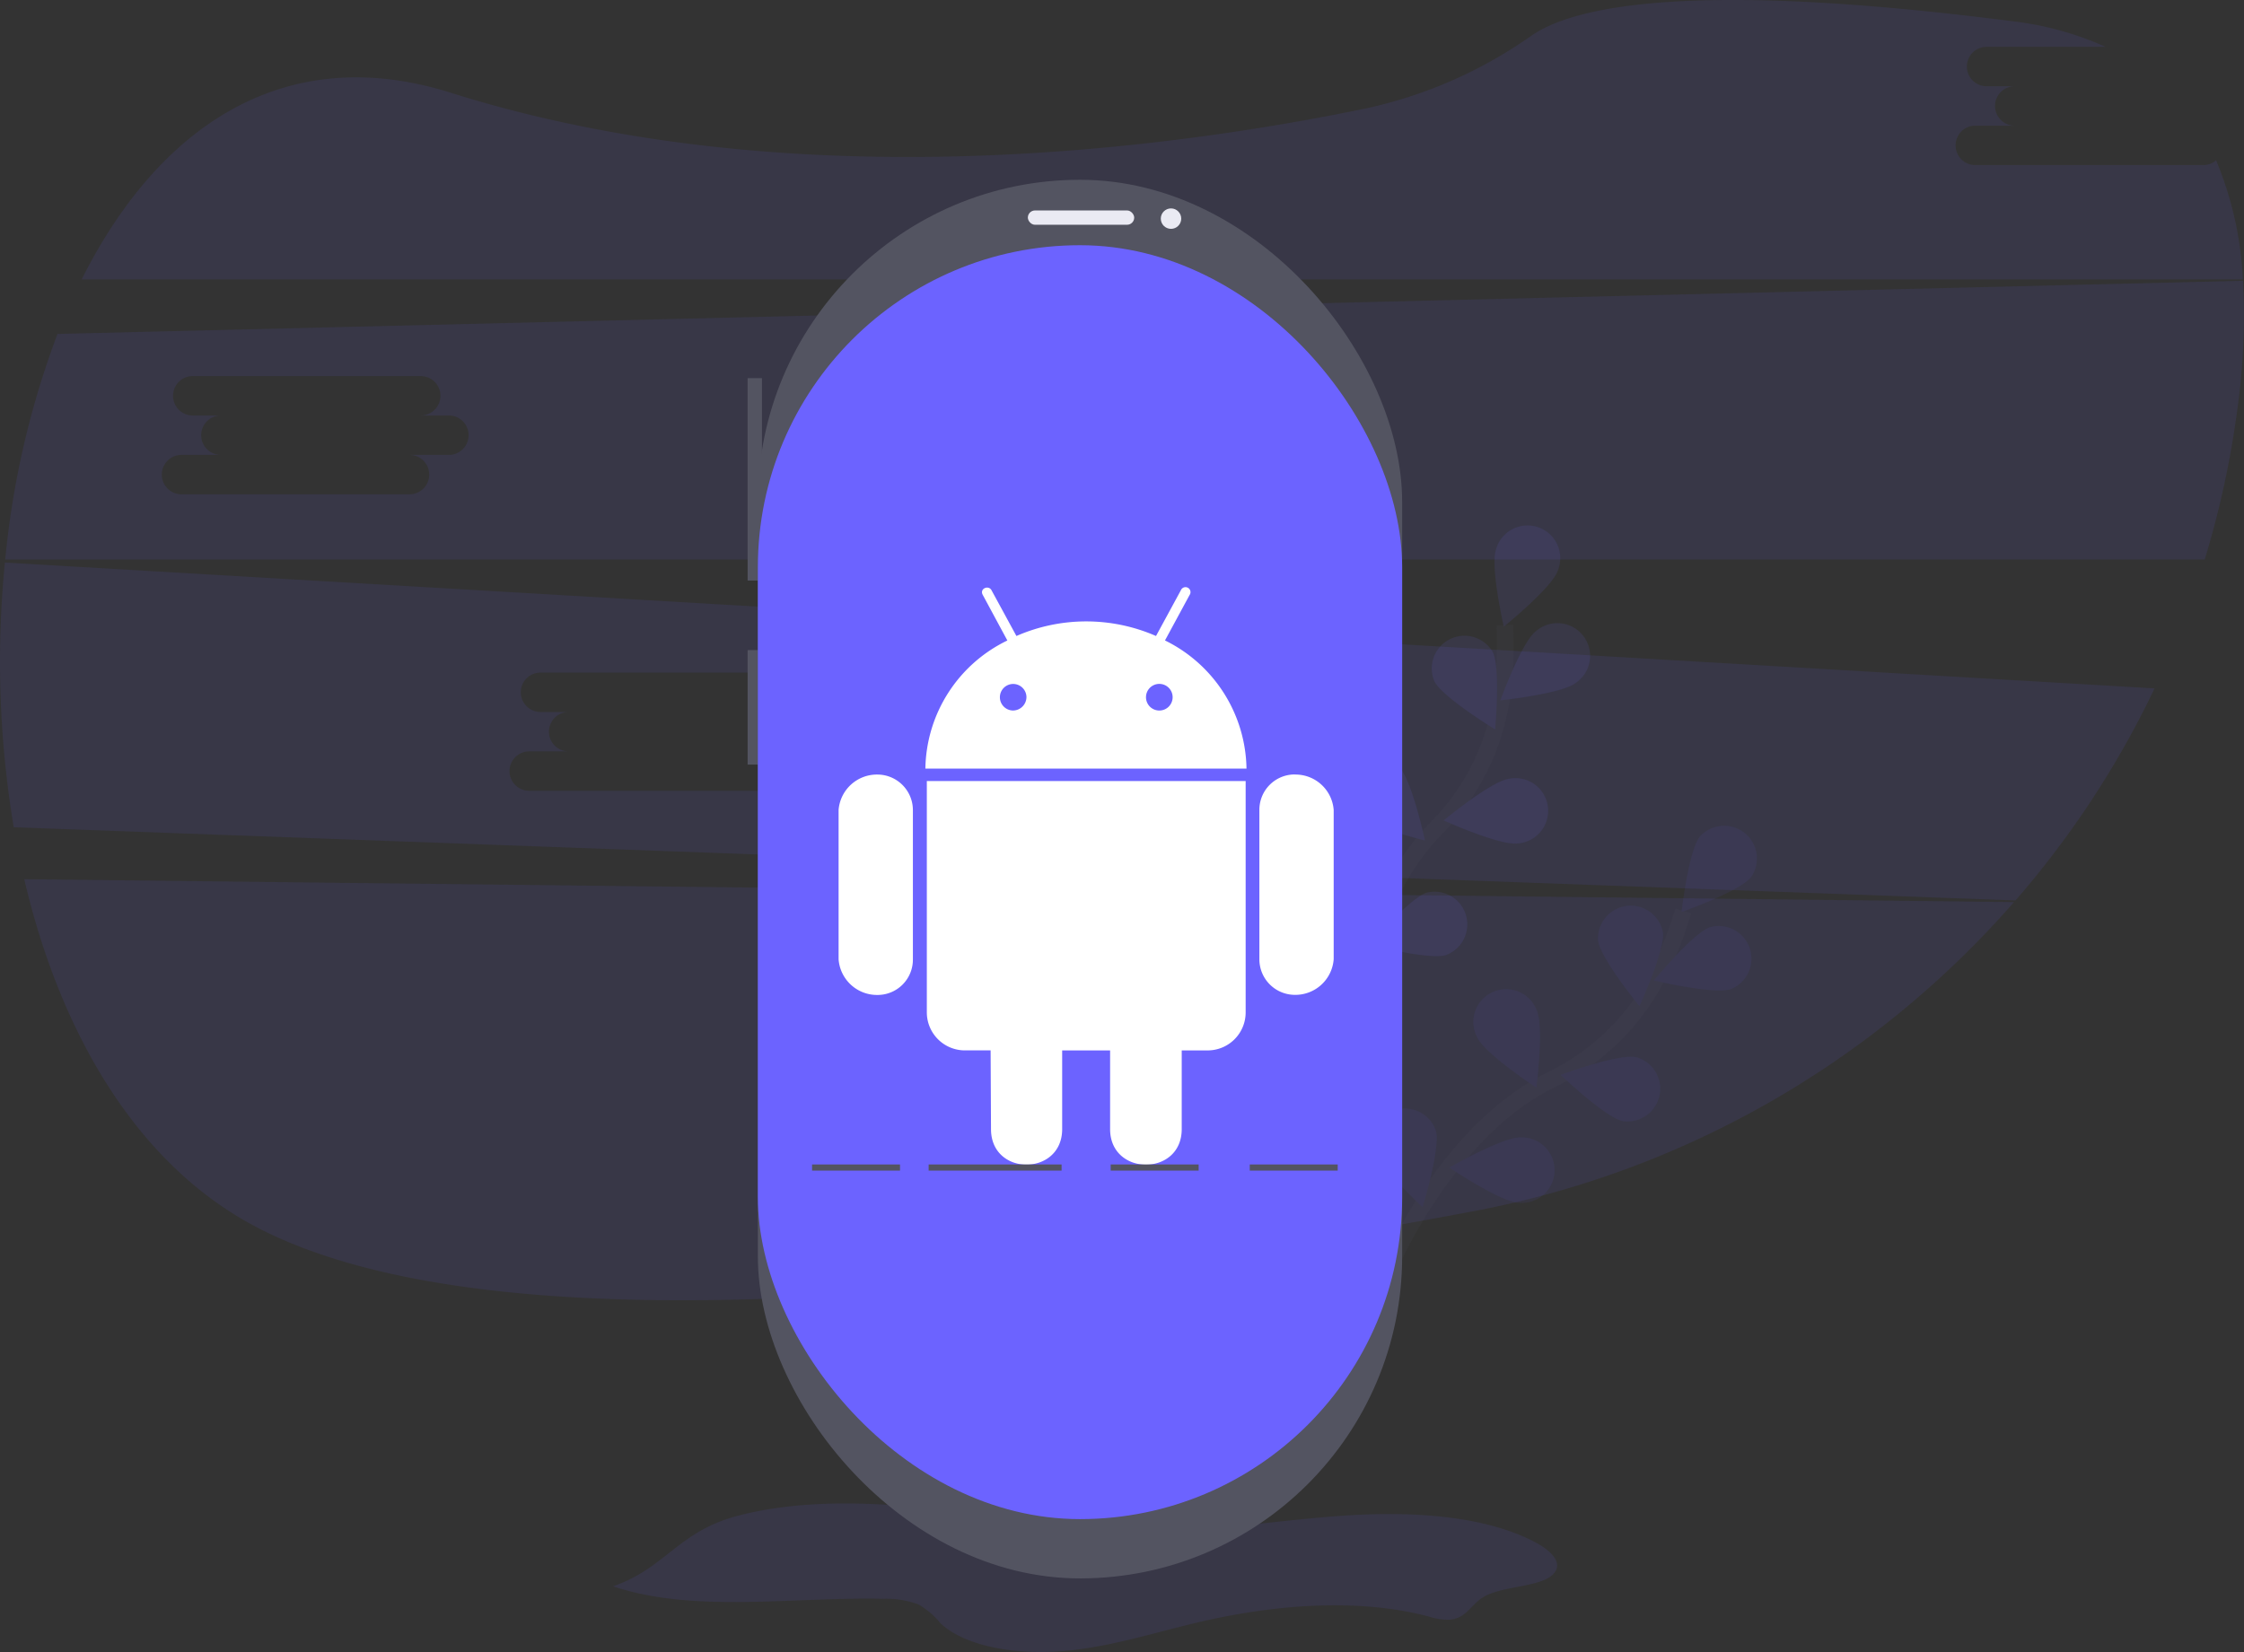 <svg xmlns="http://www.w3.org/2000/svg" width="269.5" height="198.462" viewBox="0 0 269.5 198.462">
  <rect x="0" y="0" width="269.5" height="198.462" fill="#333333" stroke="none"/>
  <g id="Group_4" data-name="Group 4" transform="translate(0.01 0.02)">
    <path id="Path_267" data-name="Path 267" d="M63.3,476c4.264,18.227,13.292,33.983,27.559,41.62,29.649,15.871,96.517,7.686,146.422-1.72a114.277,114.277,0,0,0,64.983-37.149Z" transform="translate(-60.397 -370.399)" fill="#6c63ff" opacity="0.1"/>
    <path id="Path_268" data-name="Path 268" d="M346.174,65.861H318.792a2.367,2.367,0,0,1,0-4.734h4.734a2.367,2.367,0,1,1,0-4.734h-3.38a2.367,2.367,0,0,1,0-4.734h14.292a37.818,37.818,0,0,0-11.147-3.073c-38.969-5.006-52.883-1.695-57.791,1.72a54.573,54.573,0,0,1-20.03,8.779c-24.044,4.96-69.009,10.929-109.765-1.911-20.256-6.387-35.312,4.4-44.334,22.423H350.927a42.3,42.3,0,0,0-3.215-14.306,2.353,2.353,0,0,1-1.538.57Z" transform="translate(-81.571 -46.05)" fill="#6c63ff" opacity="0.1"/>
    <path id="Path_269" data-name="Path 269" d="M52.03,321.15a120.627,120.627,0,0,0,1.061,31.8L293.5,361.741a113,113,0,0,0,16.7-25.474Zm95.085,22.685h-4.734a2.367,2.367,0,1,1,0,4.734H115a2.367,2.367,0,1,1,0-4.734h4.734a2.367,2.367,0,1,1,0-4.734h-3.38a2.367,2.367,0,0,1,0-4.734h27.382a2.367,2.367,0,1,1,0,4.734h3.38a2.367,2.367,0,1,1,0,4.734Z" transform="translate(-51.45 -253.588)" fill="#6c63ff" opacity="0.1"/>
    <path id="Path_270" data-name="Path 270" d="M322.749,183.34,60.279,189.727A104.821,104.821,0,0,0,54,216.829H318.151a112.126,112.126,0,0,0,3.815-17.276A81.869,81.869,0,0,0,322.749,183.34ZM107.286,204.259h-4.734a2.367,2.367,0,0,1,0,4.734H75.17a2.367,2.367,0,0,1,0-4.734H79.9a2.367,2.367,0,1,1,0-4.734h-3.38a2.367,2.367,0,1,1,0-4.734h27.382a2.367,2.367,0,1,1,0,4.734h3.38a2.367,2.367,0,1,1,0,4.734Z" transform="translate(-53.381 -149.63)" fill="#6c63ff" opacity="0.1"/>
    <g id="Group_2" data-name="Group 2" transform="translate(164.787 99.19)" opacity="0.1">
      <path id="Path_271" data-name="Path 271" d="M729,535.183s6.927-17.072,19.863-23.405a27.918,27.918,0,0,0,12.678-12.295,46.945,46.945,0,0,0,3.176-7.984" transform="translate(-727.357 -481.281)" fill="none" stroke="#535461" stroke-width="2"/>
      <path id="Path_272" data-name="Path 272" d="M881.917,456.079c-1.349,1.695-8.327,4.176-8.327,4.176s.84-7.369,2.189-9.052a3.93,3.93,0,0,1,6.141,4.883Z" transform="translate(-836.429 -449.901)" fill="#6c63ff"/>
      <path id="Path_273" data-name="Path 273" d="M869.316,506.47c-2.054.69-9.256-1.027-9.256-1.027s4.7-5.719,6.758-6.409a3.93,3.93,0,0,1,2.5,7.436Z" transform="translate(-826.223 -486.865)" fill="#6c63ff"/>
      <path id="Path_274" data-name="Path 274" d="M821.933,570.565c-2.12-.44-7.473-5.559-7.473-5.559s6.947-2.562,9.069-2.122a3.93,3.93,0,0,1-1.6,7.679Z" transform="translate(-791.824 -535.092)" fill="#6c63ff"/>
      <path id="Path_275" data-name="Path 275" d="M768.375,610.113c-2.164-.076-8.305-4.215-8.305-4.215s6.416-3.692,8.58-3.623a3.93,3.93,0,1,1-.275,7.839Z" transform="translate(-750.795 -564.843)" fill="#6c63ff"/>
      <path id="Path_276" data-name="Path 276" d="M832.736,493.172c.278,2.149,4.967,7.878,4.967,7.878s3.088-6.731,2.813-8.88a3.93,3.93,0,0,0-7.78,1Z" transform="translate(-805.605 -479.392)" fill="#6c63ff"/>
      <path id="Path_277" data-name="Path 277" d="M772.243,535.579c.906,1.965,7.1,6.031,7.1,6.031s.934-7.347.027-9.312a3.93,3.93,0,1,0-7.124,3.284Z" transform="translate(-759.62 -510.158)" fill="#6c63ff"/>
      <path id="Path_278" data-name="Path 278" d="M722.388,592.912c.56,2.093,5.977,7.143,5.977,7.143s2.162-7.082,1.6-9.175a3.93,3.93,0,0,0-7.576,2.032Z" transform="translate(-722.312 -554.24)" fill="#6c63ff"/>
      <path id="Path_279" data-name="Path 279" d="M881.917,456.079c-1.349,1.695-8.327,4.176-8.327,4.176s.84-7.369,2.189-9.052a3.93,3.93,0,0,1,6.141,4.883Z" transform="translate(-836.429 -449.901)" opacity="0.25"/>
      <path id="Path_280" data-name="Path 280" d="M869.316,506.47c-2.054.69-9.256-1.027-9.256-1.027s4.7-5.719,6.758-6.409a3.93,3.93,0,0,1,2.5,7.436Z" transform="translate(-826.223 -486.865)" opacity="0.25"/>
      <path id="Path_281" data-name="Path 281" d="M821.933,570.565c-2.12-.44-7.473-5.559-7.473-5.559s6.947-2.562,9.069-2.122a3.93,3.93,0,0,1-1.6,7.679Z" transform="translate(-791.824 -535.092)" opacity="0.25"/>
      <path id="Path_282" data-name="Path 282" d="M768.375,610.113c-2.164-.076-8.305-4.215-8.305-4.215s6.416-3.692,8.58-3.623a3.93,3.93,0,1,1-.275,7.839Z" transform="translate(-750.795 -564.843)" opacity="0.25"/>
      <path id="Path_283" data-name="Path 283" d="M832.736,493.172c.278,2.149,4.967,7.878,4.967,7.878s3.088-6.731,2.813-8.88a3.93,3.93,0,0,0-7.78,1Z" transform="translate(-805.605 -479.392)" opacity="0.25"/>
      <path id="Path_284" data-name="Path 284" d="M772.243,535.579c.906,1.965,7.1,6.031,7.1,6.031s.934-7.347.027-9.312a3.93,3.93,0,1,0-7.124,3.284Z" transform="translate(-759.62 -510.158)" opacity="0.25"/>
      <path id="Path_285" data-name="Path 285" d="M722.388,592.912c.56,2.093,5.977,7.143,5.977,7.143s2.162-7.082,1.6-9.175a3.93,3.93,0,0,0-7.576,2.032Z" transform="translate(-722.312 -554.24)" opacity="0.25"/>
    </g>
    <g id="Group_3" data-name="Group 3" transform="translate(154.459 63.093)" opacity="0.1">
      <path id="Path_286" data-name="Path 286" d="M709,404.785s.875-18.4,10.978-28.669a27.917,27.917,0,0,0,7.861-15.807,46.951,46.951,0,0,0,.351-8.578" transform="translate(-701.941 -339.749)" fill="none" stroke="#535461" stroke-width="2"/>
      <path id="Path_287" data-name="Path 287" d="M789.7,308.431c-.71,2.046-6.473,6.7-6.473,6.7s-1.646-7.22-.936-9.266a3.93,3.93,0,1,1,7.409,2.569Z" transform="translate(-757.097 -302.957)" fill="#6c63ff"/>
      <path id="Path_288" data-name="Path 288" d="M794.014,357.955c-1.719,1.331-9.074,2.1-9.074,2.1s2.542-6.957,4.25-8.288a3.93,3.93,0,1,1,4.825,6.185Z" transform="translate(-759.227 -339.03)" fill="#6c63ff"/>
      <path id="Path_289" data-name="Path 289" d="M766.122,434.408c-2.147.287-8.892-2.766-8.892-2.766s5.706-4.721,7.861-5.009a3.93,3.93,0,1,1,1.042,7.775Z" transform="translate(-738.324 -396.195)" fill="#6c63ff"/>
      <path id="Path_290" data-name="Path 290" d="M730.184,489.7c-2.068.646-9.234-1.228-9.234-1.228s4.825-5.618,6.893-6.264a3.93,3.93,0,0,1,2.341,7.487Z" transform="translate(-710.956 -438.087)" fill="#6c63ff"/>
      <path id="Path_291" data-name="Path 291" d="M751.743,362.419c.983,1.936,7.3,5.785,7.3,5.785s.68-7.369-.292-9.31a3.93,3.93,0,0,0-7.008,3.525Z" transform="translate(-733.947 -343.686)" fill="#6c63ff"/>
      <path id="Path_292" data-name="Path 292" d="M709.817,423.618c1.508,1.555,8.7,3.336,8.7,3.336s-1.555-7.239-3.063-8.794a3.93,3.93,0,0,0-5.633,5.461Z" transform="translate(-701.847 -389.089)" fill="#6c63ff"/>
      <path id="Path_293" data-name="Path 293" d="M680.792,493.2c1.228,1.788,8.008,4.758,8.008,4.758s-.31-7.4-1.533-9.187a3.93,3.93,0,0,0-6.473,4.422Z" transform="translate(-680.265 -442.012)" fill="#6c63ff"/>
    </g>
    <path id="Path_294" data-name="Path 294" d="M351.19,791.252c9.659,3.247,21.442,1.272,32.4,1.5a11.167,11.167,0,0,1,4.291.685,9.8,9.8,0,0,1,2.621,2.248c3.071,2.9,9.362,3.827,14.862,3.336s10.543-2.117,15.721-3.355c8.971-2.142,19.227-3.115,28.075-.781a7.315,7.315,0,0,0,2.538.376c1.941-.192,2.518-1.744,3.874-2.631,2.456-1.6,7.77-1.167,8.843-3.277.631-1.228-.82-2.506-2.4-3.351-6.048-3.233-14.7-3.766-22.614-3.267s-15.7,1.874-23.653,1.879c-9.912,0-19.49-2.11-29.306-2.975-6.8-.6-14.22-.526-20.6,1.228C358.957,784.789,357.434,789.073,351.19,791.252Z" transform="translate(-277.568 -600.704)" fill="#6c63ff" opacity="0.1"/>
    <rect id="Rectangle_1964" data-name="Rectangle 1964" width="1.72" height="24.319" transform="translate(89.779 45.405)" fill="#535461"/>
    <rect id="Rectangle_1965" data-name="Rectangle 1965" width="1.72" height="13.756" transform="translate(89.779 78.076)" fill="#535461"/>
    <rect id="Rectangle_1966" data-name="Rectangle 1966" width="77.379" height="168.022" rx="38.689" transform="translate(91.007 21.577)" fill="#535461"/>
    <rect id="Rectangle_1967" data-name="Rectangle 1967" width="77.379" height="153.038" rx="38.689" transform="translate(91.007 29.438)" fill="#6c63ff"/>
    <rect id="Rectangle_1968" data-name="Rectangle 1968" width="12.774" height="1.72" rx="0.86" transform="translate(123.432 25.262)" fill="#eaeaf3"/>
    <circle id="Ellipse_14" data-name="Ellipse 14" cx="1.228" cy="1.228" r="1.228" transform="translate(139.399 25.017)" fill="#eaeaf3"/>
    <path id="Path_295" data-name="Path 295" d="M470.354,360.124v17.932a4.242,4.242,0,0,1-4.257,4.289,4.627,4.627,0,0,1-4.667-4.289V360.124a4.619,4.619,0,0,1,4.667-4.257A4.274,4.274,0,0,1,470.354,360.124Zm1.673,24.3a4.572,4.572,0,0,0,4.581,4.581h3.08l.047,9.46c0,5.711,8.546,5.667,8.546,0v-9.457h5.758v9.46c0,5.682,8.6,5.7,8.6,0v-9.46h3.127a4.567,4.567,0,0,0,4.552-4.581V356.648H472.027Zm38.392-29.274H471.853a17.388,17.388,0,0,1,9.846-15.387l-2.948-5.466c-.432-.759.666-1.228,1.037-.587l3,5.512a20.914,20.914,0,0,1,16.765,0l2.987-5.5a.6.6,0,1,1,1.037.587l-2.948,5.448A17.447,17.447,0,0,1,510.419,355.154Zm-26.427-8.6a1.595,1.595,0,1,0-1.626,1.624,1.626,1.626,0,0,0,1.626-1.624Zm17.556,0a1.6,1.6,0,1,0-1.58,1.626,1.6,1.6,0,0,0,1.58-1.626Zm14.675,9.305a4.245,4.245,0,0,0-4.257,4.257v17.932a4.272,4.272,0,0,0,4.257,4.289,4.616,4.616,0,0,0,4.667-4.289V360.119a4.6,4.6,0,0,0-4.667-4.252Z" transform="translate(-360.727 -262.838)" fill="#fff"/>
    <rect id="Rectangle_1969" data-name="Rectangle 1969" width="15.967" height="0.737" transform="translate(111.518 139.871)" fill="#535461"/>
    <rect id="Rectangle_1970" data-name="Rectangle 1970" width="10.563" height="0.737" transform="translate(133.381 139.871)" fill="#535461"/>
    <rect id="Rectangle_1971" data-name="Rectangle 1971" width="10.563" height="0.737" transform="translate(97.517 139.871)" fill="#535461"/>
    <rect id="Rectangle_1972" data-name="Rectangle 1972" width="10.563" height="0.737" transform="translate(150.085 139.871)" fill="#535461"/>
  </g>
</svg>
